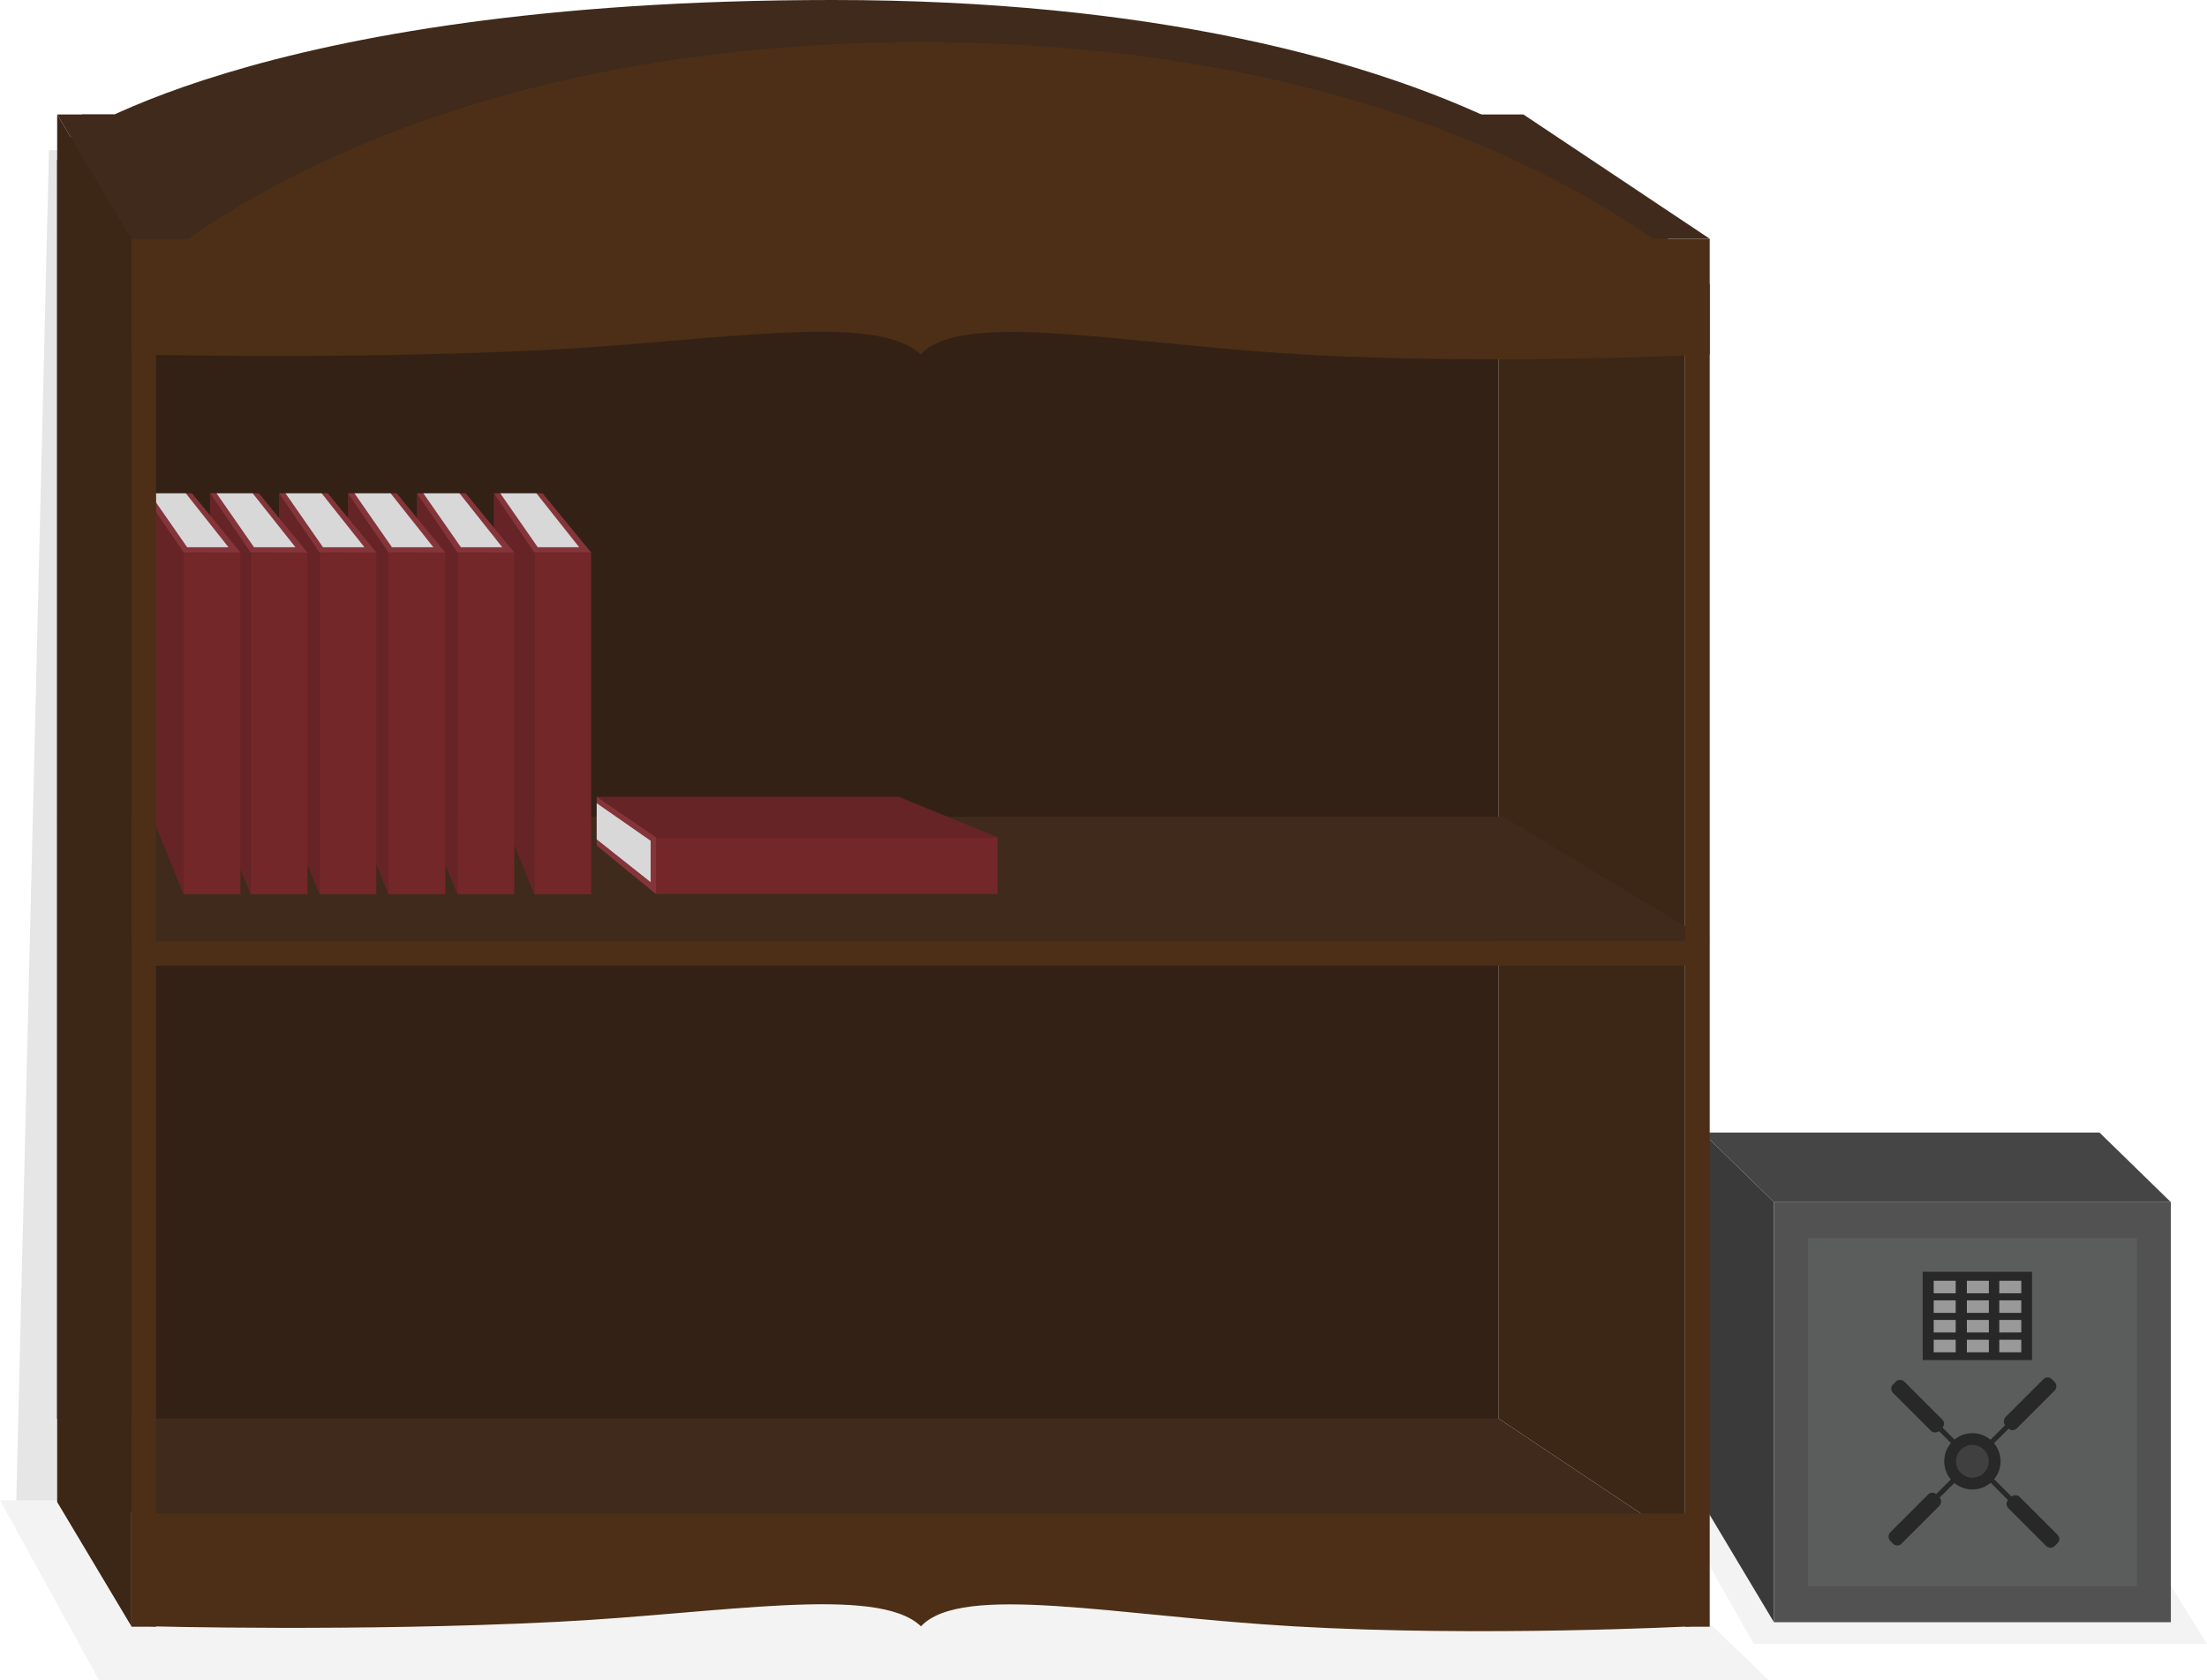 <svg xmlns="http://www.w3.org/2000/svg" viewBox="0 0 274.89 209.26"><title>img-40-safe</title><polygon points="207.92 186.17 263.37 186.17 274.89 204.76 218.44 204.76 207.92 186.17" style="opacity:0.05"/><polygon points="220.95 202.05 212.06 187.19 212.06 141.06 220.95 149.73 220.95 202.05" style="fill:#3a3a3a"/><rect x="220.95" y="149.73" width="49.44" height="52.32" style="fill:#515251"/><polygon points="212.06 141.06 261.5 141.06 270.39 149.73 220.95 149.73 212.06 141.06" style="fill:#454545"/><rect x="225.18" y="154.21" width="40.98" height="43.37" style="fill:#5b5c5c"/><circle cx="245.67" cy="182.01" r="3.51" style="fill:#282828"/><rect x="3038.99" y="479.11" width="1.99" height="8.16" rx="0.73" ry="0.73" transform="translate(-1555.07 -2316.42) rotate(45)" style="fill:#282828"/><line x1="251.51" y1="176.18" x2="246.54" y2="181.14" style="fill:none;stroke:#282828;stroke-miterlimit:10;stroke-width:0.619px"/><rect x="3024.63" y="493.47" width="1.99" height="8.16" rx="0.73" ry="0.73" transform="translate(-1549.12 -2302.06) rotate(45)" style="fill:#282828"/><line x1="239.46" y1="188.22" x2="244.43" y2="183.26" style="fill:none;stroke:#282828;stroke-miterlimit:10;stroke-width:0.619px"/><rect x="3039.34" y="493.78" width="1.99" height="8.16" rx="0.73" ry="0.73" transform="translate(2755.09 -1608.3) rotate(135)" style="fill:#282828"/><line x1="251.87" y1="188.17" x2="246.91" y2="183.21" style="fill:none;stroke:#282828;stroke-miterlimit:10;stroke-width:0.619px"/><rect x="3024.98" y="479.42" width="1.99" height="8.16" rx="0.73" ry="0.73" transform="translate(2720.42 -1622.66) rotate(135)" style="fill:#282828"/><line x1="239.83" y1="176.13" x2="244.79" y2="181.09" style="fill:none;stroke:#282828;stroke-miterlimit:10;stroke-width:0.619px"/><circle cx="245.67" cy="182.01" r="2.04" style="fill:#3f403f"/><rect x="239.48" y="158.4" width="13.62" height="11" style="fill:#282828"/><rect x="240.85" y="159.52" width="2.74" height="1.56" style="fill:#999"/><rect x="249.02" y="159.52" width="2.74" height="1.56" style="fill:#999"/><rect x="244.98" y="159.52" width="2.74" height="1.56" style="fill:#999"/><rect x="240.85" y="161.96" width="2.74" height="1.56" style="fill:#999"/><rect x="249.02" y="161.96" width="2.74" height="1.56" style="fill:#999"/><rect x="244.98" y="161.96" width="2.74" height="1.56" style="fill:#999"/><rect x="240.85" y="164.4" width="2.74" height="1.56" style="fill:#999"/><rect x="249.02" y="164.4" width="2.74" height="1.56" style="fill:#999"/><rect x="244.98" y="164.4" width="2.74" height="1.56" style="fill:#999"/><rect x="240.85" y="166.87" width="2.74" height="1.56" style="fill:#999"/><rect x="249.02" y="166.87" width="2.74" height="1.56" style="fill:#999"/><rect x="244.98" y="166.87" width="2.74" height="1.56" style="fill:#999"/><polygon points="197.07 186.86 0 186.86 12.33 209.26 220.28 209.26 197.07 186.86" style="opacity:0.05"/><polygon points="181.59 186.86 2.03 186.86 6.1 18.72 181.59 16.69 181.59 186.86" style="opacity:0.1"/><rect x="7.11" y="19.93" width="179.56" height="156.77" style="fill:#332116"/><polygon points="186.67 176.69 7.12 176.69 19.44 192.17 209.88 192.17 186.67 176.69" style="fill:#3f2a1c"/><polygon points="189.75 14.26 10.19 14.26 22.51 29.74 212.96 29.74 189.75 14.26" style="fill:#3f2a1c"/><polygon points="209.88 192.17 186.67 176.69 186.67 19.93 209.88 35.41 209.88 192.17" style="fill:#3c2615"/><polygon points="16.37 117.2 212.96 117.2 187.25 101.72 7.12 101.72 16.37 117.2" style="fill:#3f2a1c"/><path d="M2803.5,343.76h196.58s-7.84-10.58-23.44-18.72c-18.13-9.46-46.76-16.69-85.78-16.69-72.59,0-96.62,18.18-96.62,18.18Z" transform="translate(-2787.13 -308.35)" style="fill:#3f2a1c"/><polygon points="16.37 202.56 7.12 187.08 7.12 14.26 16.37 29.74 16.37 202.56" style="fill:#3c2615"/><rect x="209.88" y="35.41" width="3.07" height="167.2" style="fill:#4c2f16"/><path d="M2803.5,343.78s29.78-30.18,98.29-30.18,98.29,30.18,98.29,30.18H2803.5Z" transform="translate(-2787.13 -308.35)" style="fill:#4c2f16"/><rect x="2900.31" y="331.13" width="3.07" height="191.9" transform="translate(541.8 -2783.11) rotate(90)" style="fill:#4c2f16"/><path d="M2805.89,510.91V496.85h191.9v14.06s-26.16,1.36-49.55,0c-22.07-1.28-41.29-5.45-46.4,0-5.43-5.23-25-1.57-45.46-.55C2831.65,511.6,2805.89,510.91,2805.89,510.91Z" transform="translate(-2787.13 -308.35)" style="fill:#4c2f16"/><path d="M2803.5,352.49v-14.4h196.58v14.4s-26.8,1.39-50.76,0c-22.61-1.31-42.29-5.58-47.53,0-5.57-5.36-25.6-1.61-46.57-.56C2829.89,353.2,2803.5,352.49,2803.5,352.49Z" transform="translate(-2787.13 -308.35)" style="fill:#4c2f16"/><polygon points="23.45 29.74 14.19 14.26 7.12 14.26 16.37 29.74 23.45 29.74" style="fill:#3f2a1c"/><rect x="66.55" y="68.82" width="7.08" height="42.57" style="fill:#732728"/><polygon points="61.5 99 66.55 111.38 66.55 68.82 61.5 61.44 61.5 99" style="fill:#662427"/><polygon points="67.58 61.44 61.5 61.44 66.55 68.82 73.63 68.82 67.58 61.44" style="fill:#85353a"/><polygon points="66.81 61.44 62.31 61.44 66.98 68.16 72.14 68.16 66.81 61.44" style="fill:#d8d8d8"/><rect x="2886.57" y="394.89" width="7.08" height="42.57" transform="translate(519.15 -2782.29) rotate(90)" style="fill:#732728"/><polygon points="111.89 99.23 124.26 104.28 81.7 104.28 74.32 99.23 111.89 99.23" style="fill:#662427"/><polygon points="74.32 105.31 74.32 99.23 81.7 104.28 81.7 111.36 74.32 105.31" style="fill:#85353a"/><polygon points="74.32 104.54 74.32 100.04 81.04 104.72 81.04 109.87 74.32 104.54" style="fill:#d8d8d8"/><rect x="56.97" y="68.82" width="7.08" height="42.57" style="fill:#732728"/><polygon points="51.92 99 56.97 111.38 56.97 68.82 51.92 61.44 51.92 99" style="fill:#662427"/><polygon points="58 61.44 51.92 61.44 56.97 68.82 64.05 68.82 58 61.44" style="fill:#85353a"/><polygon points="57.23 61.44 52.73 61.44 57.41 68.16 62.56 68.16 57.23 61.44" style="fill:#d8d8d8"/><rect x="48.38" y="68.82" width="7.08" height="42.57" style="fill:#732728"/><polygon points="43.33 99 48.38 111.38 48.38 68.82 43.33 61.44 43.33 99" style="fill:#662427"/><polygon points="49.41 61.44 43.33 61.44 48.38 68.82 55.46 68.82 49.41 61.44" style="fill:#85353a"/><polygon points="48.65 61.44 44.15 61.44 48.82 68.16 53.98 68.16 48.65 61.44" style="fill:#d8d8d8"/><rect x="39.79" y="68.82" width="7.08" height="42.57" style="fill:#732728"/><polygon points="34.75 99 39.79 111.38 39.79 68.82 34.75 61.44 34.75 99" style="fill:#662427"/><polygon points="40.83 61.44 34.75 61.44 39.79 68.82 46.88 68.82 40.83 61.44" style="fill:#85353a"/><polygon points="40.06 61.44 35.56 61.44 40.23 68.16 45.39 68.16 40.06 61.44" style="fill:#d8d8d8"/><rect x="31.21" y="68.82" width="7.08" height="42.57" style="fill:#732728"/><polygon points="26.16 99 31.21 111.38 31.21 68.82 26.16 61.44 26.16 99" style="fill:#662427"/><polygon points="32.24 61.44 26.16 61.44 31.21 68.82 38.29 68.82 32.24 61.44" style="fill:#85353a"/><polygon points="31.47 61.44 26.97 61.44 31.64 68.16 36.8 68.16 31.47 61.44" style="fill:#d8d8d8"/><rect x="22.87" y="68.82" width="7.08" height="42.57" style="fill:#732728"/><polygon points="17.82 99 22.87 111.38 22.87 68.82 17.82 61.44 17.82 99" style="fill:#662427"/><polygon points="23.91 61.44 17.82 61.44 22.87 68.82 29.95 68.82 23.91 61.44" style="fill:#85353a"/><polygon points="23.14 61.44 18.64 61.44 23.31 68.16 28.46 68.16 23.14 61.44" style="fill:#d8d8d8"/><rect x="16.37" y="35.41" width="3.07" height="167.2" style="fill:#4c2f16"/></svg>
